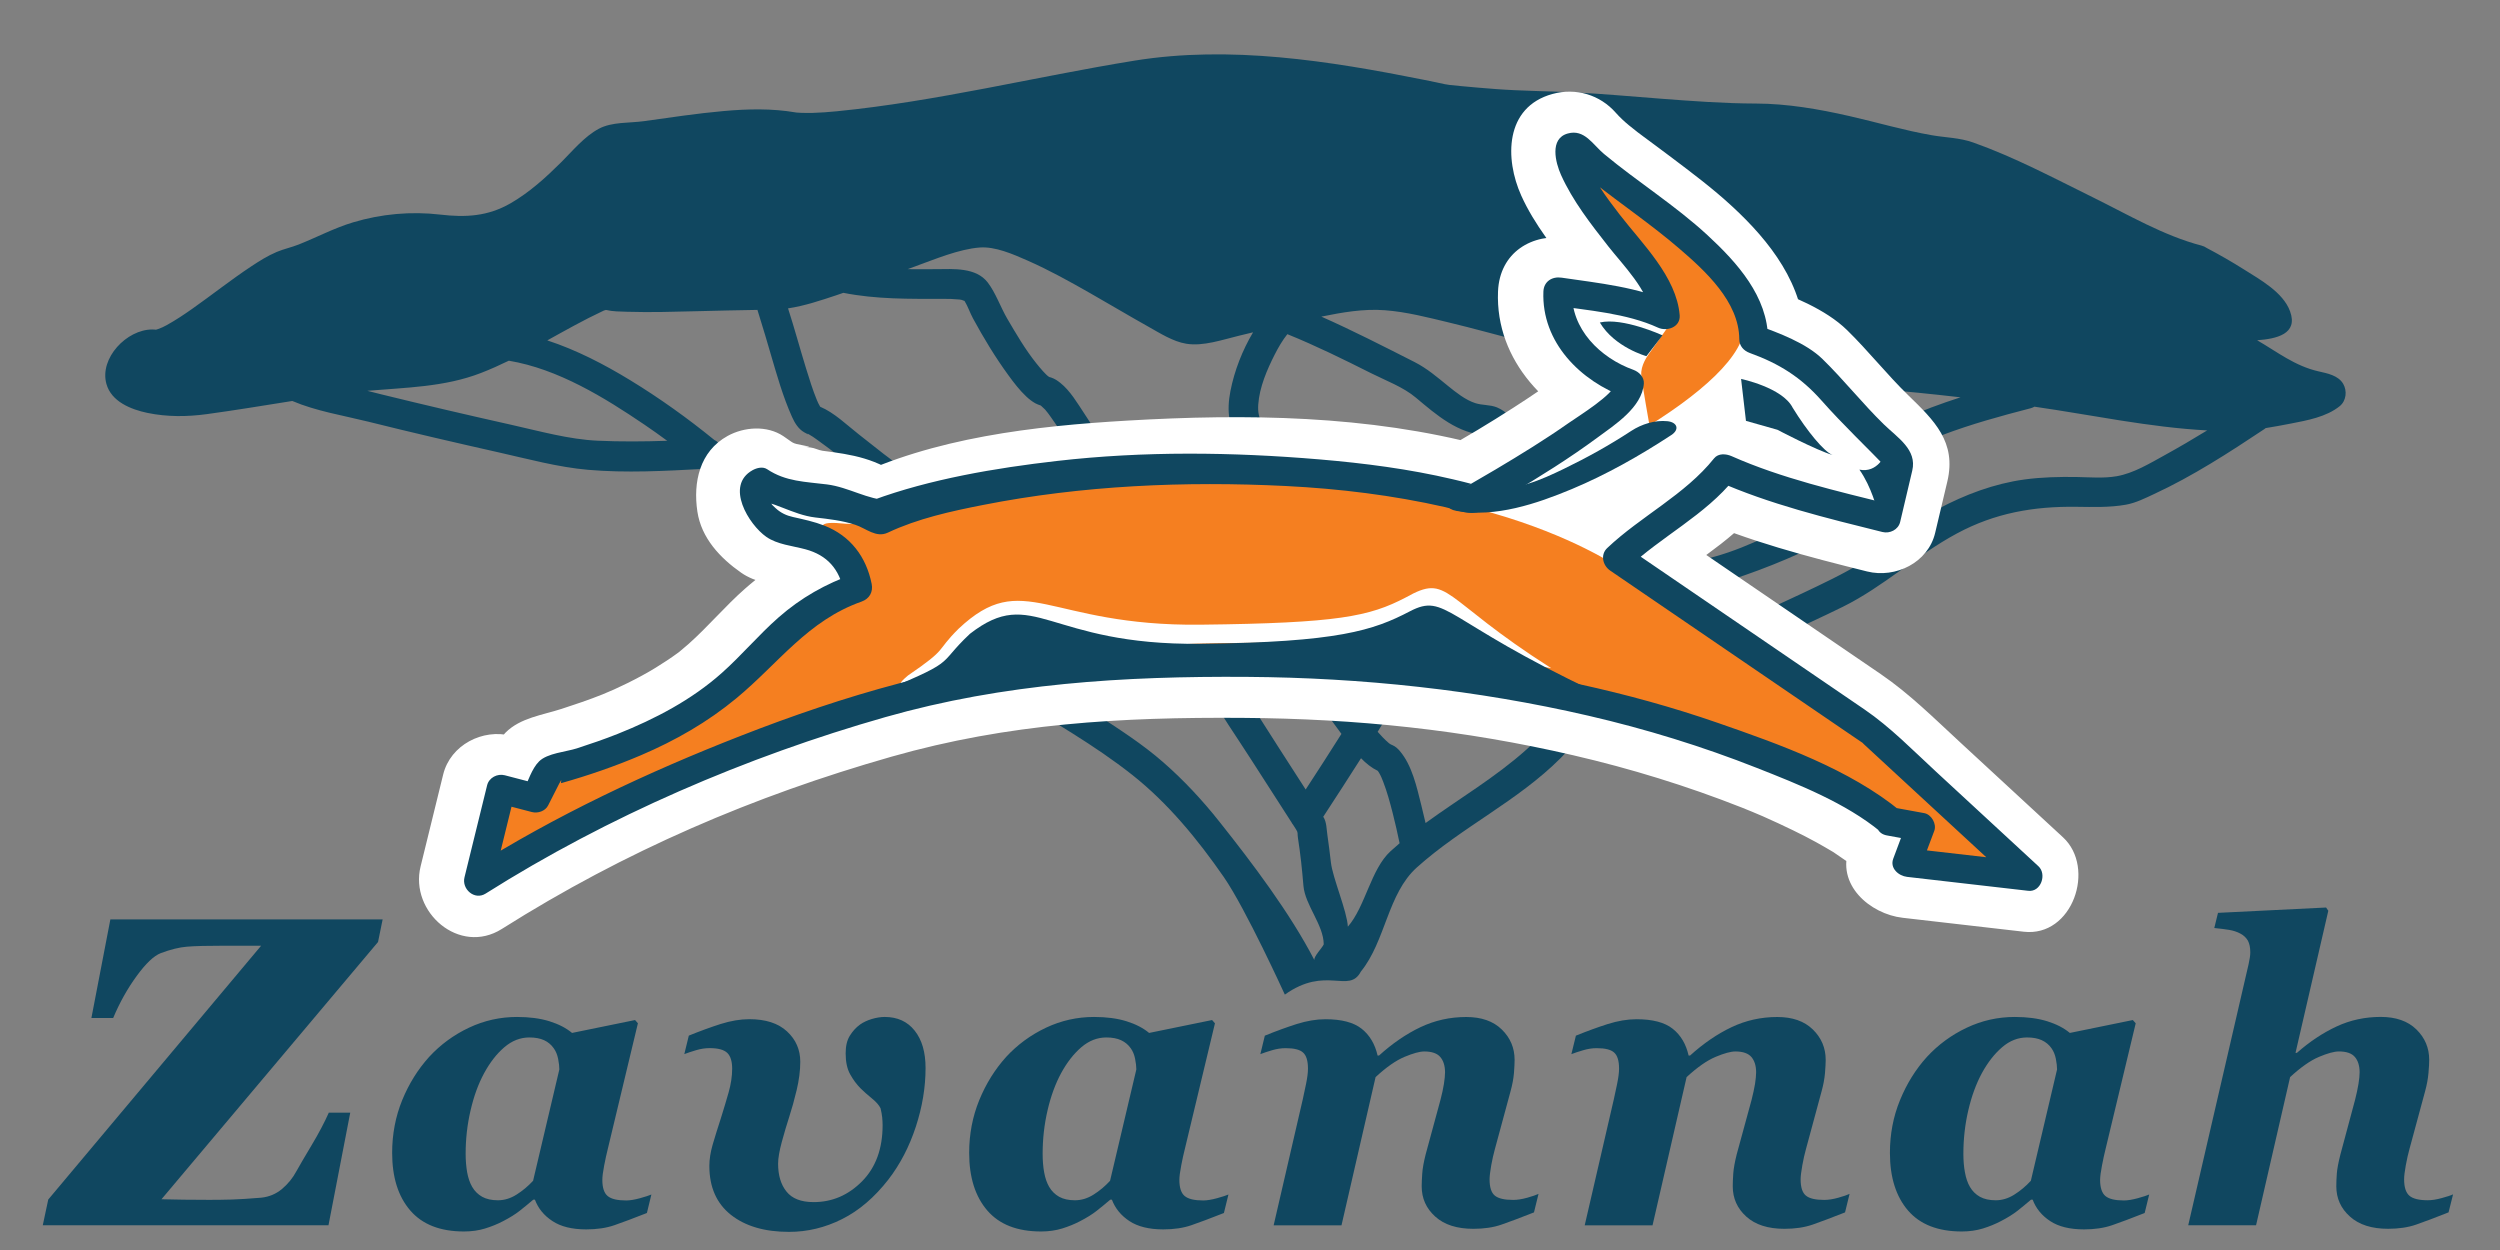 <?xml version="1.0" encoding="iso-8859-1"?>
<!-- Generator: Adobe Illustrator 16.0.3, SVG Export Plug-In . SVG Version: 6.00 Build 0)  -->
<!DOCTYPE svg PUBLIC "-//W3C//DTD SVG 1.1//EN" "http://www.w3.org/Graphics/SVG/1.1/DTD/svg11.dtd">
<svg version="1.1" id="Layer_1" xmlns="http://www.w3.org/2000/svg" xmlns:xlink="http://www.w3.org/1999/xlink" x="0px" y="0px"
	 width="120px" height="60px" viewBox="0 0 120 60" style="enable-background:new 0 0 120 60;" xml:space="preserve">
<rect x="0" y="0" width="120" height="60" fill="#808080" stroke="none"/>
<g>
	<path style="fill:#104760;" d="M65.322,46.635c1.192-1.469,1.279-3.734,2.687-4.998c2.155-1.936,4.841-3.184,6.901-5.248
		c0.527-0.528,0.925-1.118,1.301-1.73c1.156-0.469,2.309-0.941,3.461-1.422c0.899-0.376,1.799-0.754,2.691-1.149
		c0.479-0.213,1.066-0.403,1.471-0.755c0.014-0.008,0.037-0.021,0.074-0.043c0.117-0.067,0.237-0.127,0.357-0.188
		c0.398-0.2,0.803-0.386,1.209-0.574c0.995-0.461,1.992-0.914,2.979-1.4c1.963-0.97,3.544-2.483,5.479-3.522
		c1.829-0.984,3.683-1.307,5.744-1.279c0.791,0.01,1.583,0.037,2.363-0.101c0.472-0.082,0.931-0.314,1.36-0.514
		c1.847-0.854,3.593-1.986,5.285-3.112c0.024-0.018,0.049-0.035,0.069-0.052c0.397-0.062,0.794-0.138,1.181-0.212
		c0.797-0.156,1.73-0.318,2.376-0.844c0.314-0.256,0.358-0.734,0.164-1.066c-0.239-0.41-0.768-0.506-1.189-0.602
		c-1.13-0.256-1.981-0.935-2.943-1.492c0.922-0.068,1.981-0.294,1.581-1.388c-0.333-0.916-1.438-1.521-2.217-2.013
		c-0.582-0.367-1.181-0.711-1.791-1.032c-0.067-0.047-0.146-0.085-0.24-0.11c-1.807-0.469-3.523-1.482-5.187-2.302
		c-1.894-0.933-3.787-1.944-5.78-2.649c-0.658-0.232-1.303-0.229-1.979-0.347c-1.336-0.231-2.641-0.622-3.963-0.921
		c-1.475-0.336-2.975-0.595-4.486-0.6c-1.537-0.004-3.073-0.119-4.602-0.236c-1.387-0.105-2.77-0.234-4.16-0.301
		c-1.238-0.061-2.479-0.065-3.719-0.158c-0.559-0.042-1.119-0.09-1.68-0.143c-0.18-0.018-0.358-0.035-0.539-0.054
		c-0.104-0.011-0.436-0.085-0.059,0c-0.395-0.089-0.797-0.171-1.195-0.251c-4.533-0.906-9.28-1.66-13.884-0.914
		c-4.759,0.772-9.478,1.956-14.282,2.429c-0.391,0.039-0.785,0.067-1.179,0.079c-0.16,0.004-0.317,0.003-0.476-0.002
		c-0.068-0.002-0.138-0.006-0.206-0.012c-0.037-0.002-0.061-0.004-0.076-0.005c0-0.001-0.009-0.002-0.029-0.005
		C37.04,5.2,35.902,5.227,34.737,5.33c-1.282,0.113-2.553,0.309-3.826,0.485c-0.701,0.098-1.532,0.026-2.168,0.366
		c-0.693,0.371-1.253,1.055-1.801,1.602c-0.745,0.74-1.518,1.444-2.432,1.973c-1.092,0.631-2.157,0.688-3.382,0.544
		c-1.396-0.163-2.827-0.033-4.171,0.37c-0.91,0.272-1.747,0.72-2.625,1.068c-0.346,0.137-0.706,0.211-1.048,0.354
		c-0.438,0.186-0.839,0.438-1.233,0.7c-0.972,0.643-1.884,1.37-2.836,2.039c-0.394,0.277-0.796,0.545-1.218,0.778
		c-0.147,0.08-0.257,0.133-0.402,0.182c-0.175,0.059-0.055,0.025-0.286,0.024c-1.225-0.003-2.544,1.375-2.202,2.611
		c0.236,0.857,1.188,1.23,1.971,1.394c0.949,0.196,1.899,0.187,2.851,0.058c1.371-0.187,2.733-0.414,4.101-0.631
		c1.138,0.486,2.455,0.698,3.637,0.991c2.08,0.519,4.165,1.003,6.254,1.473c1.415,0.317,2.854,0.713,4.303,0.84
		c1.827,0.159,3.699,0.055,5.531-0.043c0.985,0.819,1.93,1.694,2.81,2.621c0.564,0.593,1.089,1.179,1.729,1.696
		c0.892,0.717,1.837,1.361,2.793,1.988c2.432,1.596,4.946,3.065,7.428,4.582c1.964,1.2,4.022,2.369,5.832,3.799
		c1.724,1.364,3.144,3.1,4.391,4.898c1.062,1.535,2.934,5.65,2.934,5.65C63.652,46.328,64.748,47.727,65.322,46.635z M88.946,23.529
		c-0.577,0.496-1.476,0.924-2.213,1.285c-1.589,0.779-3.331,1.711-5.077,2.059C81.644,26.875,81.638,27,81.633,27
		c-0.013,0-0.028,0-0.052,0c-0.112,0-0.225-0.104-0.331-0.074c-0.203-0.5-0.31-1.124-0.408-1.642
		c-0.162-0.855,0.012-1.76-0.206-2.602c-0.207-0.808-0.803-1.526-1.437-2.04c-0.034-0.027-0.07-0.061-0.105-0.088
		c0.068-0.021,0.133-0.047,0.195-0.066c0.575-0.187,1.154-0.377,1.725-0.586c1.062-0.391,2.28-0.869,3.061-1.735
		c1.096,0.177,2.199,0.332,3.305,0.381c0.883,0.037,1.762,0.054,2.645,0.122c1.361,0.105,2.721,0.244,4.08,0.401
		c-0.468,0.151-0.933,0.311-1.395,0.485c-0.789,0.301-1.598,0.638-2.287,1.135c-0.793,0.57-1.232,1.292-1.225,2.276
		c0,0.104,0.002,0.207-0.002,0.311C89.165,23.297,89,23.482,88.946,23.529z M89.195,23.291v0.002
		c-0.003,0.004-0.006,0.008-0.008,0.014C89.189,23.301,89.193,23.296,89.195,23.291z M64.11,27.545
		c-0.021-0.43-0.08-0.861-0.084-1.291C64.024,26.107,64,25.959,64,25.814v-0.002c0-0.102,0.077-0.146,0.089-0.273
		c0.074-0.736-0.729-1.599-1.134-2.13c-0.6-0.799-1.226-1.574-1.843-2.362c-0.461-0.586-0.768-0.902-0.716-1.631
		c0.058-0.825,0.419-1.667,0.789-2.395c0.172-0.34,0.371-0.683,0.608-0.981c1.368,0.554,2.694,1.207,4.012,1.87
		c0.712,0.358,1.55,0.665,2.163,1.182c0.992,0.832,2.027,1.741,3.387,1.797c0.014,0,0.007-0.009,0.033,0.029
		c0.098,0.137,0.137,0.294,0.18,0.453c0.129,0.484,0.117,1.006,0.102,1.502c-0.014,0.449-0.062,0.896-0.145,1.337
		c-0.033,0.171-0.072,0.341-0.121,0.508c-0.003,0.011-0.037,0.091-0.042,0.111c-0.04,0.079-0.085,0.156-0.128,0.231
		c-0.551,0.938-1.275,1.788-1.938,2.647c-0.771,0.999-1.554,1.997-2.234,3.062c-0.504,0.79-0.932,1.634-1.418,2.437
		c-0.152,0.247-0.305,0.493-0.457,0.74c-0.392-0.538-0.753-1.111-0.997-1.705c-0.021-0.055-0.069-0.26-0.091-0.319
		c0.013-0.035,0.025-0.071,0.036-0.111c0.098-0.369,0.095-0.778,0.098-1.156C64.24,29.618,64.162,28.58,64.11,27.545z M28.69,21.154
		c-1.383-0.062-2.793-0.461-4.158-0.766c-2.09-0.467-4.172-0.954-6.251-1.465c-0.217-0.055-0.434-0.109-0.651-0.164
		c1.846-0.159,3.703-0.177,5.451-0.854c0.458-0.177,0.904-0.378,1.342-0.591c2.363,0.394,4.584,1.763,6.523,3.078
		c0.365,0.247,0.722,0.504,1.079,0.765C30.913,21.196,29.799,21.204,28.69,21.154z M44.896,29.528
		c-1.868-1.146-3.777-2.285-5.505-3.64c-1.263-0.99-2.266-2.277-3.454-3.356c-0.459-0.414-0.928-0.82-1.405-1.217
		c-0.06-0.082-0.139-0.149-0.239-0.193c-1.286-1.047-2.637-2.015-4.049-2.876c-1.244-0.759-2.576-1.449-3.974-1.907
		c0.876-0.485,1.746-0.978,2.654-1.403c0.017-0.007,0.028-0.014,0.037-0.018c0.011-0.004,0.022-0.008,0.039-0.016
		c0.028-0.01,0.057-0.018,0.084-0.025c0.327,0.078,0.689,0.077,1.021,0.088c1.141,0.037,2.286-0.002,3.426-0.029
		c0.942-0.021,1.884-0.049,2.826-0.061c0.04,0.119,0.074,0.25,0.12,0.393c0.178,0.557,0.338,1.117,0.503,1.678
		c0.305,1.034,0.595,2.084,1.039,3.07c0.127,0.284,0.306,0.58,0.586,0.736c0.419,0.237-0.001-0.026,0.207,0.087
		c0.145,0.079,0.279,0.177,0.414,0.272c0.809,0.572,1.569,1.21,2.354,1.814c0.661,0.51,1.356,1.133,2.152,1.426
		c0.046,0.016,0.078,0.029,0.099,0.039c0.065,0.066,0.09,0.121,0.156,0.222c0.255,0.399,0.448,0.844,0.622,1.284
		c0.312,0.784,0.575,1.603,0.733,2.434c0.032,0.162,0.028,0.146,0.037,0.295c0.002,0.026-0.005,0.118-0.002,0.125
		c-0.012,0.056-0.023,0.109-0.026,0.18c-0.018,0.33,0.128,0.646,0.28,0.932c0.03,0.057,0.06,0.112,0.091,0.168
		C45.444,29.861,45.17,29.695,44.896,29.528z M63.092,46.087c-1.166-2.259-2.981-4.657-4.55-6.633
		c-0.818-1.033-1.719-2.004-2.714-2.872c-1.009-0.881-2.145-1.607-3.267-2.335c-1.035-0.671-2.082-1.322-3.133-1.968
		c-0.033-0.063-0.078-0.126-0.134-0.186c-0.458-0.466-0.896-0.949-1.321-1.443c-0.299-0.35-0.588-0.707-0.85-1.085
		c-0.112-0.161-0.213-0.329-0.303-0.503c-0.012-0.02-0.019-0.034-0.026-0.046c-0.003-0.009-0.006-0.022-0.012-0.046
		c0.153-0.781-0.218-1.748-0.448-2.472c-0.299-0.94-0.657-1.935-1.215-2.756c-0.225-0.329-0.47-0.565-0.838-0.72
		c-0.201-0.084,0.036,0.049-0.164-0.054c-0.173-0.088-0.337-0.198-0.499-0.306c-0.834-0.555-1.611-1.199-2.4-1.816
		c-0.564-0.44-1.17-1.038-1.849-1.322c-0.063-0.104-0.115-0.213-0.159-0.32c-0.206-0.499-0.363-1.02-0.524-1.535
		c-0.293-0.952-0.553-1.918-0.86-2.867c0.794-0.119,1.581-0.385,2.327-0.633c0.111-0.037,0.22-0.075,0.328-0.113
		c1.583,0.314,3.168,0.291,4.777,0.289c0.27-0.002,0.541,0.007,0.809,0.033c0.131,0.012,0.226,0.079,0.23,0.066
		c0.157,0.252,0.265,0.578,0.402,0.831c0.513,0.945,1.073,1.872,1.708,2.742c0.26,0.358,0.535,0.717,0.86,1.021
		c0.128,0.121,0.273,0.232,0.427,0.32c0.082,0.045,0.174,0.078,0.264,0.108c0.04,0.042,0.17,0.153,0.207,0.194
		c0.101,0.115,0.183,0.23,0.275,0.359c0.305,0.428,0.588,0.873,0.877,1.312c0.676,1.023,1.379,2.038,2.201,2.951
		c0.383,0.426,0.807,0.799,1.264,1.144c0.412,0.31,0.891,0.483,1.259,0.849c0.71,0.71,0.938,1.839,1.115,2.785
		c0.137,0.75,0.205,1.509,0.305,2.264c0.078,0.59,0.146,1.21,0.442,1.738c0.664,1.182,1.454,2.307,2.183,3.446
		c0.635,0.989,1.27,1.978,1.907,2.966c0.021,0.042,0.047,0.082,0.077,0.118c0.047,0.073,0.093,0.147,0.14,0.22
		c0.115,0.176,0.051,0.17,0.092,0.418c0.119,0.757,0.199,1.52,0.262,2.283c0.078,0.936,0.967,1.875,0.975,2.816
		C63.464,45.504,63.039,45.926,63.092,46.087z M62.672,37.896c-0.865-1.34-1.725-2.68-2.579-4.025
		c-0.215-0.339-0.429-0.678-0.644-1.018c-0.075-0.122-0.152-0.246-0.228-0.369c-0.085-0.139-0.131-0.229-0.146-0.27
		c-0.284-0.822-0.288-1.768-0.404-2.625c-0.15-1.1-0.369-2.171-0.839-3.183c-0.212-0.452-0.514-0.869-0.866-1.222
		c-0.396-0.394-0.904-0.604-1.357-0.912c-1.543-1.05-2.548-2.896-3.558-4.415c-0.334-0.503-0.677-1.098-1.155-1.478
		c-0.148-0.117-0.257-0.191-0.435-0.255c-0.089-0.032-0.09-0.026-0.081-0.019c-0.003-0.002-0.009-0.006-0.018-0.01
		c-0.149-0.084-0.443-0.438-0.62-0.658c-0.531-0.664-0.969-1.416-1.398-2.148c-0.315-0.543-0.55-1.227-0.928-1.724
		c-0.561-0.737-1.648-0.653-2.477-0.646c-0.458,0.003-0.914,0.007-1.37,0c0.125-0.046,0.25-0.093,0.375-0.138
		c0.96-0.349,2.087-0.822,3.074-0.9c0.751-0.059,1.604,0.317,2.31,0.628c1.041,0.459,2.038,1.015,3.025,1.577
		c0.921,0.524,1.831,1.07,2.756,1.587c0.558,0.312,1.197,0.726,1.838,0.827c0.81,0.131,1.734-0.195,2.511-0.382
		c0.229-0.055,0.459-0.111,0.689-0.167c-0.512,0.861-0.894,1.84-1.086,2.816c-0.189,0.969-0.094,1.771,0.498,2.565
		c0.677,0.915,1.411,1.783,2.103,2.686c0.291,0.381,0.577,0.769,0.838,1.173c0.037,0.055,0.15,0.269,0.185,0.32
		c-0.147,0.773-0.022,1.633,0.019,2.406c0.051,1.01,0.123,2.023,0.098,3.034c-0.003,0.075-0.027,0.397-0.021,0.38
		c-0.004,0.02-0.008,0.041-0.012,0.061c-0.012,0.037-0.047,0.153-0.064,0.205c-0.133,0.345,0.018,0.786,0.146,1.107
		c0.373,0.912,0.945,1.74,1.538,2.522C63.823,36.123,63.25,37.012,62.672,37.896z M66.748,40.857
		c-0.947,0.863-1.205,2.65-2.051,3.624c-0.037-0.747-0.733-2.344-0.814-3.091c-0.048-0.439-0.109-0.877-0.169-1.314
		c-0.039-0.264-0.036-0.62-0.187-0.852c-0.004-0.006-0.008-0.012-0.012-0.018c0.611-0.934,1.216-1.871,1.814-2.811
		c0.242,0.248,0.507,0.463,0.803,0.605c0.012,0.018,0.031,0.045,0.06,0.088c0.083,0.139,0.146,0.289,0.202,0.438
		c0.188,0.486,0.324,0.992,0.453,1.494c0.123,0.482,0.233,0.969,0.334,1.456C67.034,40.602,66.889,40.728,66.748,40.857z
		 M75.533,33.009c-0.303,0.503-0.549,1.03-0.887,1.512c-0.383,0.542-0.882,1.011-1.371,1.452c-1.494,1.34-3.23,2.356-4.848,3.533
		c-0.066-0.289-0.135-0.576-0.206-0.863c-0.216-0.859-0.44-1.905-1.032-2.598c-0.094-0.111-0.212-0.218-0.346-0.275
		c-0.033-0.015-0.062-0.026-0.086-0.038c-0.006-0.005-0.016-0.013-0.039-0.026c-0.012-0.006-0.02-0.012-0.027-0.016
		c-0.01-0.008-0.021-0.02-0.041-0.034c-0.186-0.159-0.357-0.34-0.522-0.528c1.01-1.648,1.921-3.371,3.06-4.934
		c0.762-1.043,1.57-2.048,2.346-3.077c0.498-0.662,1.068-1.354,1.287-2.169c0.254-0.945,0.324-1.986,0.268-2.961
		c-0.059-0.92-0.284-2.047-1.238-2.433c-0.328-0.134-0.699-0.093-1.038-0.204c-0.478-0.155-0.917-0.51-1.3-0.818
		c-0.533-0.431-1.008-0.845-1.619-1.156c-1.477-0.75-2.954-1.505-4.469-2.178c0.998-0.204,2.025-0.384,3.045-0.307
		c1.045,0.078,2.084,0.35,3.099,0.594c2.319,0.556,4.62,1.299,6.981,1.656c0.931,0.142,1.871,0.121,2.805,0.248
		c0.945,0.129,1.89,0.293,2.832,0.458c-0.673,0.396-1.457,0.653-2.152,0.894c-0.562,0.194-1.135,0.366-1.697,0.558
		c-0.399,0.135-0.853,0.269-1.162,0.569c-0.417,0.399-0.258,1.028,0.204,1.305c0.741,0.446,1.487,0.847,1.831,1.705
		c0.171,0.424,0.096,0.855,0.099,1.299c0.003,0.478,0.079,0.958,0.159,1.428c0.109,0.648,0.277,1.326,0.551,1.936
		c-0.854,0.682-1.585,1.535-2.276,2.374C76.936,30.891,76.185,31.921,75.533,33.009z M101.6,22.859
		c-0.623,0.108-1.295,0.049-1.923,0.037c-0.842-0.012-1.679,0.006-2.515,0.121c-2.869,0.397-5.602,2.076-7.766,3.947
		c0,0-0.115,0.084-0.246,0.166c-0.159,0.102-0.323,0.191-0.488,0.283c-0.457,0.252-0.926,0.48-1.395,0.707
		c-0.972,0.471-1.957,0.914-2.934,1.369c-0.371,0.174-0.738,0.346-1.097,0.541c-0.131,0.07-0.241,0.155-0.362,0.247
		c0.162-0.125,0.046-0.033-0.086,0.038c-0.783,0.423-1.627,0.752-2.443,1.102c-0.951,0.404-1.909,0.802-2.866,1.195
		c0.605-0.886,1.272-1.728,1.987-2.529c0.609-0.688,1.294-1.497,2.138-1.908c0.015-0.006-0.02,0.009,0.05,0.003
		c0.146-0.009,0.293-0.035,0.438-0.064c0.338-0.067,0.67-0.175,0.997-0.282c1.796-0.58,3.572-1.338,5.234-2.229
		c1.037-0.558,2.313-1.212,2.303-2.536c-0.002-0.121-0.005-0.243,0.001-0.366c0.002-0.02,0.16-0.036,0.16-0.049l0,0
		C90.8,22.58,91,22.51,91,22.441v-0.002c0-0.012-0.144-0.025-0.133-0.043c0.017-0.033,0.016-0.141,0.032-0.167
		c0.054-0.062,0.073-0.122,0.134-0.18c0.112-0.106,0.146-0.142,0.183-0.169c0.609-0.438,1.313-0.732,2.012-0.996
		c1.382-0.525,2.809-0.916,4.237-1.286c0.072-0.019,0.133-0.045,0.188-0.077c2.754,0.396,5.512,0.993,8.291,1.139
		c-0.676,0.415-1.361,0.815-2.057,1.199C103.177,22.25,102.406,22.718,101.6,22.859z"/>
	<g>
		<g>
			<path style="fill:#FFFFFF;" d="M90.539,39.435l1.428,0.259l-0.639,1.706l5.814,0.669l-7.539-6.963L77.423,26.79
				c2.262-2.184,3.759-2.522,5.128-4.301c2.166,0.989,7.776,2.382,7.776,2.382l0.651-2.751c0,0-0.545-0.567-0.849-0.869
				c-0.563-0.547-1.339-1.294-2.119-2.175l-0.463-0.524c-0.774-0.871-0.884-1.036-1.799-1.468c0,0-1.04-0.559-1.786-0.805
				c0.109-3.761-7.149-7.469-8.347-9.068c-0.126-0.168-0.226-0.209-0.393-0.139c-0.328,0.235,0.146,1.38,1.251,2.951
				c1.057,1.503,3.234,3.851,3.248,5.107c-1.082-0.543-4.265-1.006-5.164-1.139c-0.232,3.133,3.444,4.423,3.444,4.423
				c0.015,1.339-7.513,5.545-7.513,5.545c-9.749-2.65-24.041-1.14-28.434,0.985c-2.413-1.352-4.031-0.459-5.792-1.738
				c-0.443,0.139-0.362,1.738,1.16,2.214c0.84,0.269,3.135,0.296,3.536,2.791c-5.605,1.923-3.869,5.784-14.813,8.825L25.5,38.314
				l-1.666-0.436l-1.085,4.418c0,0,16.395-10.377,31.332-10.377c16.796-0.854,28.025,2.944,33.949,5.951
				C88.029,37.871,89.808,38.796,90.539,39.435z"/>
			<path style="fill:#FFFFFF;" d="M89.832,41.995c0.476,0.087,0.953,0.173,1.428,0.259c-0.617-1.088-1.236-2.178-1.855-3.266
				c-0.211,0.568-0.424,1.137-0.637,1.705c-0.664,1.775,1.003,3.183,2.561,3.361c1.938,0.223,3.879,0.445,5.814,0.669
				c2.342,0.269,3.471-3.063,1.881-4.532c-1.639-1.514-3.277-3.027-4.916-4.54c-1.248-1.149-2.436-2.341-3.838-3.298
				c-3.836-2.619-7.672-5.237-11.505-7.855c0.177,1.39,0.356,2.779,0.535,4.17c1.587-1.5,3.707-2.525,5.13-4.302
				c-1.073,0.139-2.146,0.277-3.219,0.416c2.684,1.192,5.567,1.94,8.412,2.649c1.363,0.339,2.928-0.422,3.265-1.855
				c0.194-0.82,0.388-1.643,0.584-2.465c0.448-1.898-0.636-2.934-1.87-4.132c-1.029-1.001-1.92-2.134-2.943-3.134
				c-1.031-1.008-2.664-1.651-3.989-2.129c0.649,0.854,1.3,1.709,1.948,2.562c-0.011-2.587-1.66-4.697-3.476-6.373
				c-0.923-0.855-1.937-1.613-2.94-2.37c-0.439-0.333-0.888-0.66-1.332-0.991c-0.17-0.125-0.342-0.254-0.511-0.383
				c0.557,0.423-0.085-0.074-0.188-0.161c-0.217-0.181-0.422-0.372-0.609-0.583c-0.766-0.873-1.922-1.215-3.045-0.906
				c-2.299,0.633-2.288,3.12-1.498,4.875c0.636,1.41,1.631,2.619,2.578,3.829c0.271,0.348,0.672,0.88,1.021,1.395
				c0.15,0.224,0.285,0.455,0.418,0.688c0.144,0.293,0.15,0.29,0.018-0.005c0.084,0.31,0.086,0.254,0.015-0.163
				c1.333-0.765,2.663-1.528,3.997-2.293c-1.824-0.841-3.83-1.114-5.802-1.406c-1.733-0.257-3.284,0.685-3.359,2.561
				c-0.136,3.35,2.416,5.914,5.394,6.982c-0.649-0.853-1.301-1.707-1.949-2.56c0.007-0.093,0.346-1.165,0.223-0.956
				c-0.184,0.311,0.494-0.56,0.021-0.063c-0.271,0.284-0.579,0.53-0.884,0.776c0.547-0.438,0.002-0.008-0.096,0.063
				c-0.229,0.168-0.459,0.329-0.693,0.491c-0.422,0.291-0.854,0.571-1.283,0.849c-1.139,0.732-2.303,1.431-3.483,2.092
				c0.681-0.089,1.364-0.179,2.046-0.268c-5.527-1.474-11.399-1.542-17.089-1.209C49.661,20.449,44.8,21,40.716,23
				c0.893,0,1.787,0,2.679,0c-1.271-1-2.501-1.184-3.913-1.363c-0.189-0.026-0.377-0.135-0.566-0.156
				c-0.891-0.104,0.488,0.057-0.375-0.106c-0.568-0.107-0.427-0.097-0.937-0.438c-0.79-0.529-1.884-0.45-2.68-0.011
				c-1.347,0.744-1.66,2.228-1.45,3.63c0.191,1.271,1.093,2.23,2.105,2.936c0.686,0.478,1.556,0.568,2.34,0.78
				c0.135,0.037,0.708,0.28,0.099,0.005c0.119,0.053,0.625,0.43,0.156,0.043c0.489,0.402-0.202-0.412,0.15,0.179
				c-0.243-0.407,0.061,0.353,0.076,0.421c0.617-1.09,1.235-2.176,1.853-3.266c-1.693,0.598-3.135,1.409-4.484,2.596
				c-0.955,0.838-1.773,1.82-2.723,2.665c-0.137,0.122-0.279,0.239-0.42,0.356c-0.504,0.418,0.467-0.344-0.08,0.062
				c-0.349,0.258-0.713,0.493-1.081,0.721c-0.812,0.501-1.892,1.018-2.549,1.279c-0.644,0.258-1.302,0.479-1.96,0.693
				c-0.912,0.297-1.981,0.429-2.686,1.135c-0.49,0.488-0.754,1.205-1.063,1.812c1-0.406,1.999-0.812,2.998-1.219
				c-0.555-0.146-1.109-0.289-1.664-0.435c-1.372-0.356-2.918,0.436-3.268,1.854c-0.362,1.473-0.724,2.945-1.085,4.417
				c-0.535,2.179,1.859,4.288,3.901,2.999c5.915-3.736,12.08-6.381,18.713-8.271c5.596-1.594,10.997-1.901,16.842-1.86
				c5.497,0.038,10.597,0.573,15.876,1.796c2.75,0.637,5.455,1.47,8.08,2.506c0.252,0.101,0.504,0.203,0.755,0.307
				c-0.669-0.277,0.134,0.061,0.261,0.115c0.496,0.219,0.987,0.447,1.473,0.684c0.369,0.179,0.73,0.365,1.09,0.562
				c0.277,0.153,0.551,0.313,0.823,0.474c0.153,0.094,1.128,0.799,0.661,0.412c1.115,0.919,2.657,1.096,3.755,0
				c0.948-0.949,1.118-2.834,0-3.755c-2.746-2.263-6.337-3.601-9.658-4.752c-4.516-1.567-9.208-2.483-13.944-3.072
				c-5.924-0.737-12.051-0.838-17.996-0.312c-5.51,0.487-10.872,1.999-16.005,4.008c-4.61,1.802-9.21,3.927-13.406,6.576
				c1.301,0.999,2.601,1.999,3.902,2.998c0.362-1.473,0.724-2.944,1.085-4.417c-1.09,0.617-2.178,1.236-3.266,1.854
				c0.556,0.146,1.11,0.29,1.665,0.436c1.102,0.287,2.459-0.158,2.999-1.221c0.216-0.426,0.432-0.852,0.648-1.277
				c-0.528,0.406-1.057,0.813-1.586,1.221c3.787-1.071,7.42-2.577,10.337-5.282c0.765-0.711,1.452-1.502,2.221-2.212
				c0.188-0.172,0.385-0.336,0.584-0.496c-0.663,0.53,0.088-0.038,0.251-0.143c0.246-0.156,0.504-0.295,0.766-0.427
				c0.116-0.06,0.703-0.312,0.065-0.046c0.194-0.081,0.39-0.15,0.587-0.221c1.439-0.506,2.153-1.766,1.854-3.266
				c-0.401-2.015-1.768-3.434-3.639-4.168c-0.491-0.192-0.998-0.299-1.511-0.414c-0.356-0.081-0.149-0.084,0.046,0.092
				c0.129,0.13,0.215,0.285,0.253,0.466c-0.017-0.058-0.033-0.368-0.048-0.426C38.847,23.893,38.509,25,37.605,25
				c-0.895,0-1.787,0-2.68,0c1.228,2,2.555,1.289,3.992,1.453c0.91,0.107-0.505,0.026,0.452,0.198
				c0.323,0.059,0.635,0.22,0.948,0.319c0.391,0.127,0.606,0.385,1.034,0.504c0.735,0.202,1.378,0.062,2.045-0.253
				c0.156-0.073,0.651-0.269-0.078,0.032c0.155-0.064,0.314-0.118,0.473-0.177c0.355-0.128,0.717-0.235,1.08-0.343
				c0.865-0.252,1.748-0.443,2.633-0.617c2.269-0.447,3.852-0.606,6.295-0.771c2.562-0.174,5.135-0.188,7.698-0.059
				c2.565,0.127,4.651,0.381,7.133,0.943c1.182,0.268,2.198,0.59,3.345-0.059c0.43-0.244,0.857-0.494,1.285-0.747
				c1.434-0.849,2.852-1.735,4.197-2.725c1.5-1.106,3.045-2.284,3.201-4.285c0.097-1.229-0.893-2.181-1.949-2.561
				c-0.475-0.171,0.743,0.339,0.148,0.059c-0.385-0.182-0.746-0.406-1.096-0.652c0.559,0.396,0.032,0.003-0.068-0.091
				c-0.1-0.096-0.195-0.194-0.287-0.299c0.189,0.266,0.197,0.274,0.027,0.027c-0.081-0.123-0.154-0.25-0.221-0.381
				c0.114,0.295,0.123,0.295,0.022,0c-0.064-0.303-0.073-0.305-0.023-0.006c-0.013-0.174-0.011-0.347,0.001-0.52
				c-1.119,0.854-2.24,1.707-3.361,2.561c0.795,0.117,1.588,0.244,2.38,0.391c0.446,0.082,0.894,0.178,1.335,0.281
				c0.243,0.057,0.48,0.123,0.719,0.191c0.151,0.044,0.792,0.329,0.098,0.008c1.654,0.764,4.172-0.098,3.996-2.293
				c-0.148-1.828-1.152-3.244-2.238-4.654c-0.712-0.922-0.987-1.233-1.6-2.122c-0.259-0.376-0.49-0.771-0.708-1.169
				c-0.151-0.315-0.165-0.333-0.042-0.054c-0.188-0.483-0.008,0.556-0.066,0.711c-0.227,0.39-0.454,0.78-0.682,1.172
				c0.02-0.021,0.038-0.044,0.057-0.065c-0.625,0.26-1.25,0.519-1.876,0.779c0.069-0.008,0.142-0.014,0.212-0.021
				c-0.625-0.258-1.252-0.518-1.877-0.777c0.706,0.619,1.365,1.241,2.119,1.819c0.414,0.316,0.834,0.624,1.253,0.933
				c0.198,0.146,0.395,0.293,0.591,0.439c0.135,0.102,0.27,0.203,0.4,0.305c-0.197-0.154-0.173-0.133,0.072,0.06
				c0.941,0.738,1.836,1.532,2.626,2.429c0.515,0.587-0.275-0.408,0.163,0.207c0.174,0.24,0.318,0.496,0.455,0.758
				c0.325,0.615-0.164-0.505,0.037,0.135c0.066,0.299,0.072,0.258,0.019-0.124c0.013,0.129,0.018,0.26,0.015,0.39
				c0.006,1.251,0.821,2.152,1.947,2.56c0.295,0.105,0.23,0.079,0.653,0.283c0.261,0.126,0.515,0.263,0.776,0.39
				c0.146,0.072,0.287,0.154,0.422,0.243c-0.257-0.208-0.273-0.207-0.045,0.002c0.275,0.268,0.516,0.569,0.77,0.856
				c1.042,1.178,2.18,2.251,3.268,3.385c-0.227-0.861-0.454-1.723-0.682-2.585c-0.217,0.918-0.434,1.835-0.65,2.751
				c1.09-0.617,2.178-1.235,3.267-1.854c-0.989-0.246-1.976-0.512-2.955-0.786c-0.839-0.235-1.679-0.484-2.509-0.747
				c-0.393-0.124-0.781-0.257-1.169-0.395c-0.14-0.049-0.282-0.103-0.421-0.154c-0.663-0.249,0.488,0.225-0.09-0.032
				c-1.01-0.448-2.425-0.573-3.217,0.415c-0.283,0.354-0.586,0.681-0.918,0.989c-0.023,0.021-0.668,0.533-0.25,0.219
				c-0.207,0.156-0.421,0.303-0.633,0.451c-1.163,0.814-2.295,1.666-3.328,2.642c-1.314,1.243-0.831,3.238,0.535,4.171
				c3.777,2.577,7.554,5.155,11.33,7.731c0.246,0.17,0.492,0.338,0.738,0.506c0.449,0.307-0.748-0.638-0.277-0.203
				c0.777,0.718,1.557,1.436,2.333,2.154c1.688,1.558,3.375,3.115,5.063,4.674c0.625-1.511,1.252-3.021,1.875-4.532
				c-1.936-0.224-3.876-0.446-5.814-0.67c0.854,1.121,1.708,2.241,2.561,3.362c0.213-0.569,0.426-1.137,0.639-1.705
				c0.475-1.272-0.52-3.023-1.855-3.268c-0.475-0.086-0.953-0.172-1.428-0.259c-1.422-0.258-2.856,0.368-3.265,1.854
				C87.621,40.029,88.407,41.736,89.832,41.995z"/>
		</g>
		<path style="fill:#FFFFFF;" d="M90.752,39.289l1.428,0.26l-0.639,1.705l5.818,0.67l-7.543-6.963l-12.183-8.315
			c2.261-2.185,3.76-2.521,5.13-4.302c2.165,0.988,7.777,2.383,7.777,2.383l0.649-2.752c0,0-0.544-0.567-0.849-0.869
			c-0.564-0.547-1.339-1.294-2.118-2.175l-0.464-0.523c-0.772-0.872-0.884-1.037-1.799-1.469c0,0-1.037-0.558-1.785-0.806
			c0.107-3.758-7.15-7.467-8.348-9.067c-0.127-0.167-0.225-0.209-0.393-0.138c-0.328,0.235,0.148,1.38,1.254,2.952
			c1.055,1.501,3.232,3.85,3.244,5.106c-1.079-0.544-4.264-1.006-5.164-1.139c-0.232,3.133,3.445,4.422,3.445,4.422
			c0.016,1.338-7.513,5.256-7.513,5.256c-9.749-2.65-24.042-0.85-28.433,1.275c-2.414-1.353-4.031-0.459-5.793-1.738
			c-0.442,0.139-0.362,1.738,1.161,2.212c0.84,0.27,3.135,0.298,3.535,2.792c-5.606,1.924-3.868,5.785-14.812,8.826l-0.648,1.277
			l-1.665-0.436l-1.085,4.419c0,0,16.396-10.378,31.332-10.378c16.795-0.854,28.026,2.945,33.949,5.949
			C88.242,37.725,90.02,38.65,90.752,39.289z"/>
		<path style="fill:#F57F20;" d="M90.637,39.289l1.43,0.26l-0.64,1.705l5.816,0.67l-7.542-6.963l-12.18-8.315
			c2.262-2.185,3.756-2.521,5.127-4.302c2.167,0.988,7.779,2.383,7.779,2.383l0.649-2.752c0,0-0.546-0.567-0.848-0.869
			c-0.567-0.547-1.339-1.294-2.121-2.175l-0.464-0.523c-0.773-0.872-0.885-1.037-1.799-1.469c0,0-1.039-0.558-1.785-0.806
			c0.107-3.758-7.149-7.467-8.346-9.067c-0.126-0.167-0.225-0.209-0.395-0.138c-0.33,0.235,0.148,1.38,1.254,2.952
			c1.055,1.501,3.234,3.85,3.246,5.106c-1.082-0.544-4.265-1.006-5.165-1.139c-0.231,3.133,3.446,4.422,3.446,4.422
			c0.016,1.338-7.514,5.256-7.514,5.256c-9.748-2.65-24.042-0.85-28.434,1.275c-2.413-1.353-4.031-0.459-5.792-1.738
			c-0.443,0.139-0.363,1.738,1.161,2.212c0.839,0.27,3.135,0.298,3.535,2.792c-5.604,1.924-3.867,5.785-14.812,8.826l-0.649,1.277
			l-1.665-0.436l-1.085,4.419c0,0,16.396-10.378,31.333-10.378c16.794-0.854,28.025,2.945,33.948,5.949
			C88.128,37.725,89.906,38.65,90.637,39.289z"/>
		<path style="fill:#FFFFFF;" d="M41.174,24.47c0.943-0.001-2.028-0.206-1.086,0.031c0.942,0.237,1.672,0.759,0.289,0.622
			c-1.383-0.138-0.762,0.374-0.762,0.374s-3.745-0.587-3.027-2.212C37.203,23.419,40.695,24.47,41.174,24.47z"/>
		<path style="fill:#FFFFFF;" d="M80.453,15.139l-4.778-1.248l-0.913,0.324l0.787,1.811l1.573,1.863l1.432,0.816l-7.712,5.356
			l1.468,0.199l6.864-3.845c0,0-0.341-1.92-0.391-2.396c-0.049-0.475,0.33-0.98,0.33-0.98L80.453,15.139z"/>
		<path style="fill:#FFFFFF;" d="M83.72,15.507c0.144,1.528-2.217,3.52-5.044,5.214c-3.25,1.948-6.42,3.764-8.496,3.521
			c4.174,0.989,6.72,2.46,7.6,3.041c0.315-0.385,4.756-4.633,4.803-5.164c0.007-0.062,6.016,2.361,7.959,2.607
			c0.409-0.824,0.391-1.628,0.471-1.994C91.483,20.608,84.31,16.234,83.72,15.507z"/>
		<path style="fill:#104760;" d="M90.476,21.825c0,0-0.354,0.894-1.225,0.718c0.597,0.852,0.843,1.914,0.843,1.914l1.337-1.988
			L90.476,21.825z"/>
		<path style="fill:#104760;" d="M83.572,18.188l0.234,2.013l1.51,0.428c0,0,1.849,0.974,2.646,1.211
			c-0.41-0.165-1.215-1.134-1.914-2.27C85.559,18.603,83.572,18.188,83.572,18.188z"/>
		<path style="fill:#104760;" d="M79.799,16.096l-0.771,1c0,0-1.534-0.423-2.235-1.616C77.888,15.222,79.799,16.096,79.799,16.096z"
			/>
		<g>
			<path style="fill:#FFFFFF;" d="M43.584,32.423c1.977-1.349,1.282-1.106,2.427-2.243c3.123-2.941,4.238-0.111,11.618-0.195
				c6.602-0.074,8.102-0.395,9.848-1.307c2.1-1.178,1.622-0.012,6.979,3.393c-2.748-0.398-4.197-1.373-15.888-1.201
				C46.815,31.041,41.776,33.951,43.584,32.423z"/>
			<path style="fill:#104760;" d="M41.63,33.484c4.563-1.867,3.195-1.436,4.929-3.063c3.046-2.361,3.687,0.567,11.07,0.481
				c6.602-0.074,8.297-0.645,10.042-1.557c1.747-0.912,1.634,0.441,8.896,3.863c-2.864-0.416-6.298-1.594-18-1.423
				C47.31,31.952,47.182,32.157,41.63,33.484z"/>
		</g>
		<path style="fill:#104760;" d="M90.568,40.1c0.477,0.087,0.951,0.174,1.428,0.26c-0.16-0.283-0.322-0.566-0.483-0.85
			c-0.213,0.568-0.425,1.137-0.637,1.706c-0.174,0.462,0.261,0.827,0.665,0.874c1.941,0.223,3.877,0.445,5.818,0.669
			c0.606,0.07,0.9-0.796,0.486-1.179c-1.639-1.514-3.277-3.026-4.914-4.539c-1.121-1.033-2.184-2.132-3.441-2.991
			c-3.837-2.618-7.67-5.237-11.507-7.855c0.048,0.361,0.093,0.723,0.14,1.084c1.621-1.531,3.725-2.549,5.129-4.301
			c-0.277,0.036-0.558,0.071-0.836,0.107c2.521,1.12,5.271,1.787,7.94,2.451c0.356,0.088,0.761-0.108,0.851-0.481
			c0.193-0.822,0.389-1.645,0.581-2.465c0.237-1.007-0.696-1.573-1.364-2.221c-1.027-1.002-1.918-2.134-2.943-3.134
			c-0.785-0.768-2.11-1.258-3.121-1.624c0.17,0.223,0.338,0.445,0.506,0.668c-0.008-2.041-1.486-3.678-2.899-4.984
			c-1.554-1.436-3.351-2.557-4.974-3.905c-0.535-0.444-0.936-1.206-1.738-0.983c-0.892,0.245-0.588,1.407-0.326,1.99
			c0.568,1.258,1.424,2.348,2.27,3.429c0.683,0.874,1.953,2.136,2.047,3.306c0.347-0.198,0.693-0.396,1.039-0.596
			c-1.639-0.757-3.559-0.947-5.329-1.208c-0.452-0.067-0.854,0.179-0.873,0.665c-0.097,2.433,1.774,4.307,3.95,5.088
			c-0.168-0.221-0.338-0.444-0.505-0.665c-0.04,0.496-1.748,1.55-2.228,1.885c-1.137,0.798-2.323,1.527-3.518,2.237
			c-0.381,0.227-0.766,0.451-1.15,0.671c-0.084,0.048-0.168,0.097-0.252,0.142c-0.099,0.057-0.025,0.012,0.224-0.131
			c-0.29-0.078-0.581-0.146-0.87-0.215c-2.102-0.495-4.255-0.772-6.402-0.954c-4.186-0.354-8.426-0.405-12.598,0.075
			C47.782,22.463,44.633,23,41.919,24c0.233,0,0.466,0,0.698,0c-0.931,0-1.879-0.615-2.923-0.748
			c-1.038-0.131-1.977-0.131-2.87-0.729c-0.206-0.137-0.489-0.069-0.697,0.044c-1.342,0.742-0.183,2.618,0.656,3.202
			c0.53,0.369,1.261,0.431,1.871,0.595c1.058,0.284,1.638,0.956,1.852,2.026c0.161-0.283,0.322-0.563,0.482-0.847
			c-1.347,0.475-2.543,1.149-3.617,2.093c-0.955,0.838-1.773,1.82-2.724,2.666c-1.451,1.293-3.201,2.207-4.996,2.924
			c-0.644,0.257-1.302,0.48-1.96,0.695c-0.521,0.168-1.421,0.229-1.818,0.628c-0.352,0.35-0.534,0.978-0.757,1.416
			c0.26-0.106,0.521-0.212,0.781-0.317c-0.556-0.145-1.112-0.29-1.666-0.435c-0.357-0.093-0.759,0.112-0.85,0.481
			c-0.362,1.474-0.724,2.946-1.086,4.418c-0.14,0.567,0.484,1.116,1.015,0.78c5.881-3.714,12.51-6.567,19.184-8.47
			c5.696-1.623,11.465-1.972,17.362-1.932c5.514,0.038,11.026,0.623,16.399,1.867c2.75,0.637,5.456,1.47,8.081,2.506
			c1.991,0.785,4.259,1.682,5.929,3.059c0.68,0.561,1.662-0.411,0.976-0.977c-2.46-2.027-5.819-3.217-8.79-4.248
			c-4.342-1.507-8.867-2.434-13.422-3.001c-5.923-0.736-12.052-0.837-17.997-0.312c-5.323,0.47-10.524,1.998-15.483,3.938
			c-4.453,1.739-8.884,3.82-12.935,6.377c0.338,0.26,0.677,0.521,1.015,0.779c0.362-1.473,0.724-2.945,1.086-4.418
			c-0.283,0.162-0.566,0.322-0.85,0.483c0.555,0.144,1.11,0.288,1.665,0.435c0.288,0.074,0.64-0.042,0.78-0.318
			c0.093-0.184,0.188-0.367,0.28-0.551c0.083-0.164,0.167-0.329,0.25-0.492c0.178-0.354,0.057-0.016,0.1-0.027
			c1.298-0.367,2.581-0.808,3.823-1.338c1.658-0.708,3.197-1.588,4.586-2.738c2.032-1.683,3.419-3.725,6.009-4.639
			c0.374-0.133,0.559-0.458,0.482-0.848c-0.26-1.301-1.021-2.308-2.269-2.797c-0.492-0.192-0.998-0.299-1.51-0.414
			c-0.312-0.069-0.582-0.197-0.82-0.413c-0.112-0.116-0.197-0.151-0.252-0.302C36.885,23.844,37.054,23,36.825,24
			c-0.232,0-0.463,0-0.697,0c0.926,0,1.913,0.711,3,0.838c0.66,0.076,1.29,0.146,1.922,0.351c0.523,0.171,1.002,0.645,1.567,0.377
			c1.433-0.676,3.032-1.026,4.576-1.329c4.752-0.938,9.69-1.149,14.518-0.909c2.573,0.129,5.139,0.442,7.654,1.013
			c0.615,0.139,1.243,0.47,1.83,0.137c0.43-0.244,0.857-0.494,1.285-0.746c1.433-0.85,2.853-1.736,4.196-2.727
			c0.829-0.61,2.14-1.448,2.229-2.589c0.023-0.319-0.233-0.567-0.506-0.666c-1.574-0.564-3.012-1.954-2.938-3.757
			c-0.292,0.223-0.583,0.443-0.875,0.666c1.626,0.24,3.492,0.375,4.999,1.068c0.432,0.199,1.084-0.025,1.04-0.596
			c-0.15-1.844-1.804-3.437-2.878-4.828c-0.658-0.853-1.371-1.798-1.7-2.836c-0.118-0.379-0.878,0.017-0.64,0.316
			c0.08,0.1,0.172,0.188,0.262,0.276c0.237,0.232,0.502,0.438,0.762,0.646c1.378,1.09,2.834,2.074,4.169,3.221
			c1.259,1.081,2.875,2.56,2.886,4.354c0,0.326,0.213,0.559,0.507,0.664c1.406,0.508,2.452,1.164,3.44,2.281
			c1.041,1.176,2.182,2.25,3.269,3.383c-0.06-0.223-0.118-0.447-0.177-0.67c-0.218,0.916-0.435,1.834-0.65,2.75
			c0.282-0.161,0.564-0.321,0.85-0.481c-2.546-0.635-5.211-1.247-7.611-2.313c-0.264-0.115-0.632-0.148-0.838,0.107
			c-1.397,1.748-3.509,2.772-5.128,4.303c-0.343,0.323-0.217,0.84,0.14,1.084c3.775,2.577,7.551,5.155,11.326,7.732
			c0.246,0.168,0.493,0.336,0.741,0.504c0.258,0.177-0.17-0.162,0.118,0.104c0.779,0.72,1.554,1.437,2.332,2.154
			c1.688,1.559,3.377,3.117,5.064,4.676c0.164-0.393,0.324-0.785,0.49-1.179c-1.941-0.223-3.877-0.446-5.818-0.669
			c0.223,0.291,0.442,0.583,0.664,0.873c0.215-0.567,0.428-1.137,0.641-1.704c0.123-0.331-0.137-0.786-0.482-0.849
			c-0.478-0.088-0.953-0.174-1.428-0.261C90.064,38.611,89.693,39.94,90.568,40.1z"/>
		<path style="fill:#104760;" d="M69.923,24.526c1.856,0.323,3.833-0.345,5.524-1.05c1.67-0.699,3.258-1.6,4.771-2.59
			c0.421-0.275,0.285-0.619-0.18-0.668c-0.599-0.062-1.242,0.141-1.74,0.467c-1.034,0.678-2.114,1.278-3.227,1.817
			c-1.082,0.524-2.361,1.104-3.59,0.89c-0.553-0.097-1.292,0.142-1.739,0.467C69.325,24.162,69.46,24.447,69.923,24.526
			L69.923,24.526z"/>
	</g>
	<g>
		<path style="fill:#104760;" d="M18.367,44.13l-0.221,1.085L7.751,57.564c0.352,0.01,0.706,0.018,1.065,0.021
			c0.358,0.007,0.771,0.008,1.241,0.008c0.352,0,0.706-0.006,1.063-0.015c0.359-0.011,0.831-0.04,1.418-0.089
			c0.381-0.04,0.714-0.18,0.997-0.418c0.284-0.238,0.515-0.521,0.691-0.849c0.137-0.248,0.379-0.662,0.726-1.243
			c0.349-0.582,0.625-1.105,0.831-1.572h1.029l-1.045,5.406H2.053l0.263-1.235l10.219-12.184h-1.728
			c-0.85,0-1.458,0.015-1.825,0.046c-0.366,0.028-0.788,0.132-1.267,0.311c-0.331,0.129-0.716,0.494-1.156,1.098
			s-0.816,1.274-1.127,2.016H4.387l0.911-4.735H18.367z"/>
		<path style="fill:#104760;" d="M25.676,57.584h-0.079c-0.23,0.195-0.448,0.375-0.656,0.538c-0.207,0.163-0.468,0.325-0.784,0.489
			c-0.276,0.145-0.566,0.263-0.873,0.357c-0.305,0.094-0.643,0.143-1.012,0.143c-1.143,0-2.003-0.337-2.581-1.01
			c-0.58-0.673-0.868-1.593-0.868-2.762c0-0.898,0.161-1.742,0.481-2.529c0.323-0.788,0.753-1.479,1.293-2.077
			c0.545-0.591,1.182-1.058,1.912-1.403c0.73-0.344,1.499-0.516,2.307-0.516c0.593,0,1.11,0.068,1.553,0.205
			c0.445,0.139,0.808,0.326,1.089,0.562l3.024-0.619l0.137,0.156l-1.452,6.06c-0.052,0.204-0.107,0.458-0.167,0.765
			c-0.059,0.306-0.088,0.537-0.088,0.693c0,0.375,0.085,0.633,0.256,0.774c0.17,0.142,0.466,0.212,0.887,0.212
			c0.184,0,0.406-0.037,0.665-0.108c0.258-0.072,0.441-0.132,0.546-0.177l-0.215,0.887c-0.65,0.256-1.17,0.451-1.561,0.586
			c-0.39,0.135-0.843,0.201-1.354,0.201c-0.677,0-1.216-0.133-1.618-0.399C26.113,58.347,25.833,58.005,25.676,57.584z
			 M26.848,51.334c0-0.144-0.019-0.314-0.058-0.511c-0.04-0.198-0.109-0.364-0.208-0.503c-0.118-0.171-0.272-0.3-0.462-0.389
			c-0.191-0.088-0.429-0.133-0.711-0.133c-0.434,0-0.833,0.156-1.199,0.468c-0.366,0.312-0.689,0.727-0.971,1.245
			c-0.277,0.511-0.495,1.107-0.651,1.785c-0.159,0.68-0.237,1.373-0.237,2.082c0,0.322,0.025,0.621,0.073,0.896
			c0.051,0.276,0.131,0.509,0.242,0.699c0.118,0.202,0.278,0.36,0.479,0.473c0.2,0.111,0.452,0.167,0.755,0.167
			c0.308,0,0.606-0.09,0.892-0.271c0.287-0.18,0.551-0.401,0.796-0.664L26.848,51.334z"/>
		<path style="fill:#104760;" d="M44.427,51.268c0,0.926-0.157,1.865-0.468,2.818c-0.313,0.951-0.75,1.797-1.316,2.531
			c-0.671,0.861-1.413,1.495-2.228,1.902c-0.813,0.408-1.661,0.611-2.542,0.611c-1.168,0-2.099-0.273-2.789-0.818
			c-0.69-0.547-1.035-1.329-1.035-2.348c0-0.316,0.054-0.656,0.158-1.018c0.106-0.361,0.237-0.785,0.395-1.271
			c0.131-0.415,0.253-0.824,0.369-1.229c0.115-0.404,0.173-0.786,0.173-1.149c0-0.354-0.079-0.608-0.237-0.759
			c-0.159-0.152-0.44-0.228-0.847-0.228c-0.211,0-0.426,0.033-0.647,0.099c-0.219,0.064-0.408,0.129-0.566,0.188l0.216-0.887
			c0.533-0.217,1.042-0.402,1.527-0.558c0.486-0.153,0.946-0.231,1.379-0.231c0.782,0,1.385,0.195,1.808,0.587
			c0.424,0.392,0.636,0.877,0.636,1.456c0,0.426-0.059,0.881-0.173,1.36c-0.115,0.479-0.235,0.911-0.359,1.292
			c-0.112,0.343-0.228,0.735-0.35,1.18c-0.121,0.444-0.182,0.798-0.182,1.061c0,0.559,0.134,1.006,0.404,1.34
			c0.269,0.337,0.703,0.504,1.301,0.504c0.894,0,1.668-0.334,2.327-1c0.656-0.666,0.984-1.564,0.984-2.694
			c0-0.112-0.007-0.233-0.019-0.365c-0.013-0.131-0.04-0.279-0.079-0.443c-0.073-0.151-0.213-0.312-0.424-0.481
			c-0.21-0.172-0.387-0.329-0.533-0.474c-0.19-0.19-0.358-0.416-0.502-0.677c-0.146-0.258-0.217-0.596-0.217-1.008
			c0-0.349,0.066-0.631,0.203-0.848c0.134-0.217,0.297-0.395,0.488-0.533c0.157-0.111,0.345-0.199,0.565-0.266
			c0.221-0.065,0.426-0.098,0.617-0.098c0.611,0,1.089,0.217,1.438,0.654C44.253,49.906,44.427,50.506,44.427,51.268z"/>
		<path style="fill:#104760;" d="M53.371,57.584h-0.078c-0.229,0.195-0.448,0.375-0.656,0.538c-0.206,0.163-0.467,0.325-0.782,0.489
			c-0.276,0.145-0.567,0.263-0.873,0.357c-0.307,0.094-0.643,0.143-1.011,0.143c-1.145,0-2.005-0.337-2.583-1.01
			s-0.868-1.593-0.868-2.762c0-0.898,0.162-1.742,0.483-2.529c0.322-0.788,0.753-1.479,1.291-2.077
			c0.546-0.591,1.184-1.058,1.914-1.403c0.729-0.344,1.499-0.516,2.307-0.516c0.594,0,1.11,0.068,1.553,0.205
			c0.444,0.139,0.808,0.326,1.089,0.562l3.023-0.619l0.138,0.156l-1.452,6.06c-0.052,0.204-0.109,0.458-0.167,0.765
			c-0.06,0.306-0.089,0.537-0.089,0.693c0,0.375,0.086,0.633,0.256,0.774c0.171,0.142,0.466,0.212,0.888,0.212
			c0.182,0,0.403-0.037,0.665-0.108c0.258-0.072,0.442-0.132,0.546-0.177l-0.217,0.887c-0.65,0.256-1.169,0.451-1.56,0.586
			c-0.393,0.135-0.843,0.201-1.355,0.201c-0.676,0-1.216-0.133-1.62-0.399C53.81,58.347,53.53,58.005,53.371,57.584z M54.544,51.334
			c0-0.144-0.02-0.314-0.059-0.511c-0.039-0.198-0.108-0.364-0.207-0.503c-0.118-0.171-0.274-0.3-0.465-0.389
			c-0.189-0.088-0.426-0.133-0.71-0.133c-0.433,0-0.832,0.156-1.198,0.468c-0.364,0.312-0.688,0.727-0.971,1.245
			c-0.276,0.511-0.494,1.107-0.651,1.785c-0.158,0.68-0.236,1.373-0.236,2.082c0,0.322,0.023,0.621,0.073,0.896
			c0.049,0.276,0.132,0.509,0.242,0.699c0.119,0.202,0.278,0.36,0.479,0.473c0.201,0.111,0.453,0.167,0.755,0.167
			c0.309,0,0.607-0.09,0.893-0.271c0.286-0.18,0.553-0.401,0.794-0.664L54.544,51.334z"/>
		<path style="fill:#104760;" d="M88.779,57.307l-0.217,0.888c-0.651,0.257-1.172,0.452-1.559,0.587
			c-0.391,0.135-0.839,0.201-1.352,0.201c-0.784,0-1.395-0.194-1.828-0.586c-0.434-0.391-0.651-0.875-0.651-1.455
			c0-0.156,0.008-0.359,0.024-0.604c0.017-0.246,0.072-0.553,0.164-0.922l0.715-2.62c0.072-0.283,0.127-0.537,0.166-0.766
			c0.033-0.225,0.053-0.41,0.053-0.556c0-0.315-0.076-0.562-0.227-0.738s-0.408-0.266-0.77-0.266c-0.222,0-0.538,0.087-0.953,0.261
			c-0.412,0.174-0.873,0.497-1.387,0.97l-1.635,7.114h-3.256l1.4-6.059c0.039-0.185,0.092-0.426,0.154-0.719
			c0.061-0.297,0.095-0.543,0.095-0.74c0-0.375-0.078-0.633-0.234-0.773c-0.154-0.142-0.433-0.212-0.843-0.212
			c-0.209,0-0.426,0.033-0.645,0.099c-0.222,0.064-0.41,0.129-0.567,0.188l0.217-0.887c0.532-0.217,1.042-0.402,1.528-0.558
			c0.486-0.153,0.945-0.231,1.38-0.231c0.775,0,1.356,0.152,1.739,0.458c0.387,0.306,0.639,0.735,0.764,1.286h0.068
			c0.645-0.584,1.31-1.039,1.998-1.365c0.684-0.324,1.414-0.486,2.189-0.486c0.729,0,1.299,0.199,1.709,0.601
			s0.615,0.886,0.615,1.458c0,0.151-0.012,0.363-0.034,0.636c-0.024,0.272-0.077,0.563-0.163,0.872l-0.749,2.769
			c-0.065,0.23-0.124,0.492-0.177,0.788s-0.08,0.519-0.08,0.67c0,0.382,0.084,0.642,0.253,0.779
			c0.165,0.138,0.461,0.207,0.881,0.207c0.198,0,0.422-0.035,0.671-0.104C88.487,57.421,88.668,57.359,88.779,57.307z"/>
		<path style="fill:#104760;" d="M73.849,57.307l-0.218,0.888c-0.651,0.257-1.17,0.452-1.561,0.587
			c-0.387,0.135-0.838,0.201-1.352,0.201c-0.781,0-1.391-0.194-1.825-0.586c-0.435-0.391-0.652-0.875-0.652-1.455
			c0-0.156,0.009-0.359,0.026-0.604c0.016-0.246,0.07-0.553,0.163-0.922l0.712-2.62c0.074-0.283,0.13-0.537,0.166-0.766
			c0.035-0.225,0.054-0.41,0.054-0.556c0-0.315-0.077-0.562-0.228-0.738s-0.406-0.266-0.768-0.266c-0.222,0-0.539,0.087-0.953,0.261
			s-0.875,0.497-1.385,0.97l-1.636,7.114h-3.257l1.401-6.059c0.038-0.185,0.089-0.426,0.153-0.719
			c0.061-0.297,0.094-0.543,0.094-0.74c0-0.375-0.077-0.633-0.234-0.773c-0.152-0.142-0.435-0.212-0.84-0.212
			c-0.211,0-0.428,0.033-0.648,0.099c-0.22,0.064-0.41,0.129-0.564,0.188l0.215-0.887c0.532-0.217,1.042-0.402,1.526-0.558
			c0.489-0.153,0.948-0.231,1.383-0.231c0.776,0,1.354,0.152,1.74,0.458c0.384,0.306,0.638,0.735,0.764,1.286h0.067
			c0.645-0.584,1.309-1.039,1.996-1.365c0.686-0.324,1.415-0.486,2.189-0.486c0.73,0,1.301,0.199,1.71,0.601
			c0.411,0.401,0.614,0.886,0.614,1.458c0,0.151-0.01,0.363-0.031,0.636c-0.024,0.272-0.079,0.563-0.164,0.872l-0.75,2.769
			c-0.064,0.23-0.124,0.492-0.178,0.788c-0.051,0.296-0.078,0.519-0.078,0.67c0,0.382,0.083,0.642,0.252,0.779
			c0.167,0.138,0.46,0.207,0.883,0.207c0.197,0,0.419-0.035,0.67-0.104C73.556,57.421,73.736,57.359,73.849,57.307z"/>
		<path style="fill:#104760;" d="M97.568,57.584h-0.079c-0.231,0.195-0.448,0.375-0.655,0.538c-0.209,0.163-0.469,0.325-0.785,0.489
			c-0.276,0.145-0.566,0.263-0.871,0.357c-0.309,0.094-0.644,0.143-1.012,0.143c-1.145,0-2.005-0.337-2.584-1.01
			c-0.576-0.673-0.866-1.593-0.866-2.762c0-0.898,0.16-1.742,0.483-2.529c0.322-0.788,0.75-1.479,1.291-2.077
			c0.546-0.591,1.184-1.058,1.914-1.403c0.729-0.344,1.496-0.516,2.305-0.516c0.594,0,1.109,0.068,1.554,0.205
			c0.444,0.139,0.808,0.326,1.089,0.562l3.023-0.619l0.139,0.156l-1.453,6.06c-0.051,0.204-0.107,0.458-0.166,0.765
			c-0.059,0.306-0.09,0.537-0.09,0.693c0,0.375,0.087,0.633,0.256,0.774c0.172,0.142,0.466,0.212,0.888,0.212
			c0.183,0,0.405-0.037,0.665-0.108c0.26-0.072,0.441-0.132,0.547-0.177l-0.217,0.887c-0.649,0.256-1.169,0.451-1.561,0.586
			c-0.393,0.135-0.843,0.201-1.352,0.201c-0.68,0-1.219-0.133-1.623-0.399C98.006,58.347,97.725,58.005,97.568,57.584z
			 M98.739,51.334c0-0.144-0.02-0.314-0.058-0.511c-0.04-0.198-0.109-0.364-0.207-0.503c-0.118-0.171-0.273-0.3-0.466-0.389
			c-0.19-0.088-0.425-0.133-0.708-0.133c-0.436,0-0.834,0.156-1.197,0.468c-0.366,0.312-0.689,0.727-0.973,1.245
			c-0.276,0.511-0.494,1.107-0.652,1.785c-0.158,0.68-0.236,1.373-0.236,2.082c0,0.322,0.023,0.621,0.075,0.896
			c0.05,0.276,0.129,0.509,0.241,0.699c0.117,0.202,0.278,0.36,0.479,0.473c0.201,0.111,0.453,0.167,0.756,0.167
			c0.308,0,0.607-0.09,0.893-0.271c0.286-0.18,0.552-0.401,0.794-0.664L98.739,51.334z"/>
		<path style="fill:#104760;" d="M117.747,57.328l-0.216,0.866c-0.65,0.257-1.168,0.452-1.557,0.587
			c-0.387,0.135-0.838,0.201-1.349,0.201c-0.78,0-1.392-0.194-1.826-0.586c-0.438-0.391-0.656-0.875-0.656-1.455
			c0-0.182,0.009-0.387,0.025-0.609s0.073-0.529,0.172-0.917l0.703-2.62c0.071-0.283,0.127-0.537,0.164-0.766
			c0.035-0.225,0.055-0.41,0.055-0.556c0-0.315-0.077-0.562-0.227-0.738c-0.15-0.177-0.407-0.266-0.768-0.266
			c-0.224,0-0.542,0.087-0.955,0.261s-0.874,0.497-1.386,0.97l-1.635,7.114h-3.256l2.9-12.543c0.023-0.111,0.044-0.217,0.059-0.315
			c0.014-0.099,0.02-0.181,0.02-0.246c0-0.237-0.042-0.424-0.117-0.562c-0.081-0.139-0.199-0.25-0.358-0.335
			c-0.157-0.085-0.338-0.145-0.543-0.179c-0.202-0.033-0.438-0.062-0.71-0.089l0.178-0.728l5.188-0.256l0.107,0.156l-1.574,6.82
			h0.067c0.613-0.539,1.247-0.961,1.906-1.267c0.656-0.306,1.363-0.458,2.117-0.458c0.729,0,1.3,0.199,1.712,0.601
			c0.409,0.401,0.615,0.886,0.615,1.458c0,0.151-0.011,0.363-0.035,0.636c-0.023,0.272-0.077,0.563-0.161,0.872l-0.75,2.769
			c-0.065,0.23-0.123,0.492-0.178,0.788c-0.053,0.296-0.08,0.519-0.08,0.67c0,0.382,0.085,0.645,0.254,0.789
			c0.166,0.145,0.461,0.217,0.881,0.217c0.196,0,0.421-0.034,0.67-0.104C117.455,57.44,117.637,57.381,117.747,57.328z"/>
	</g>
</g>
</svg>
